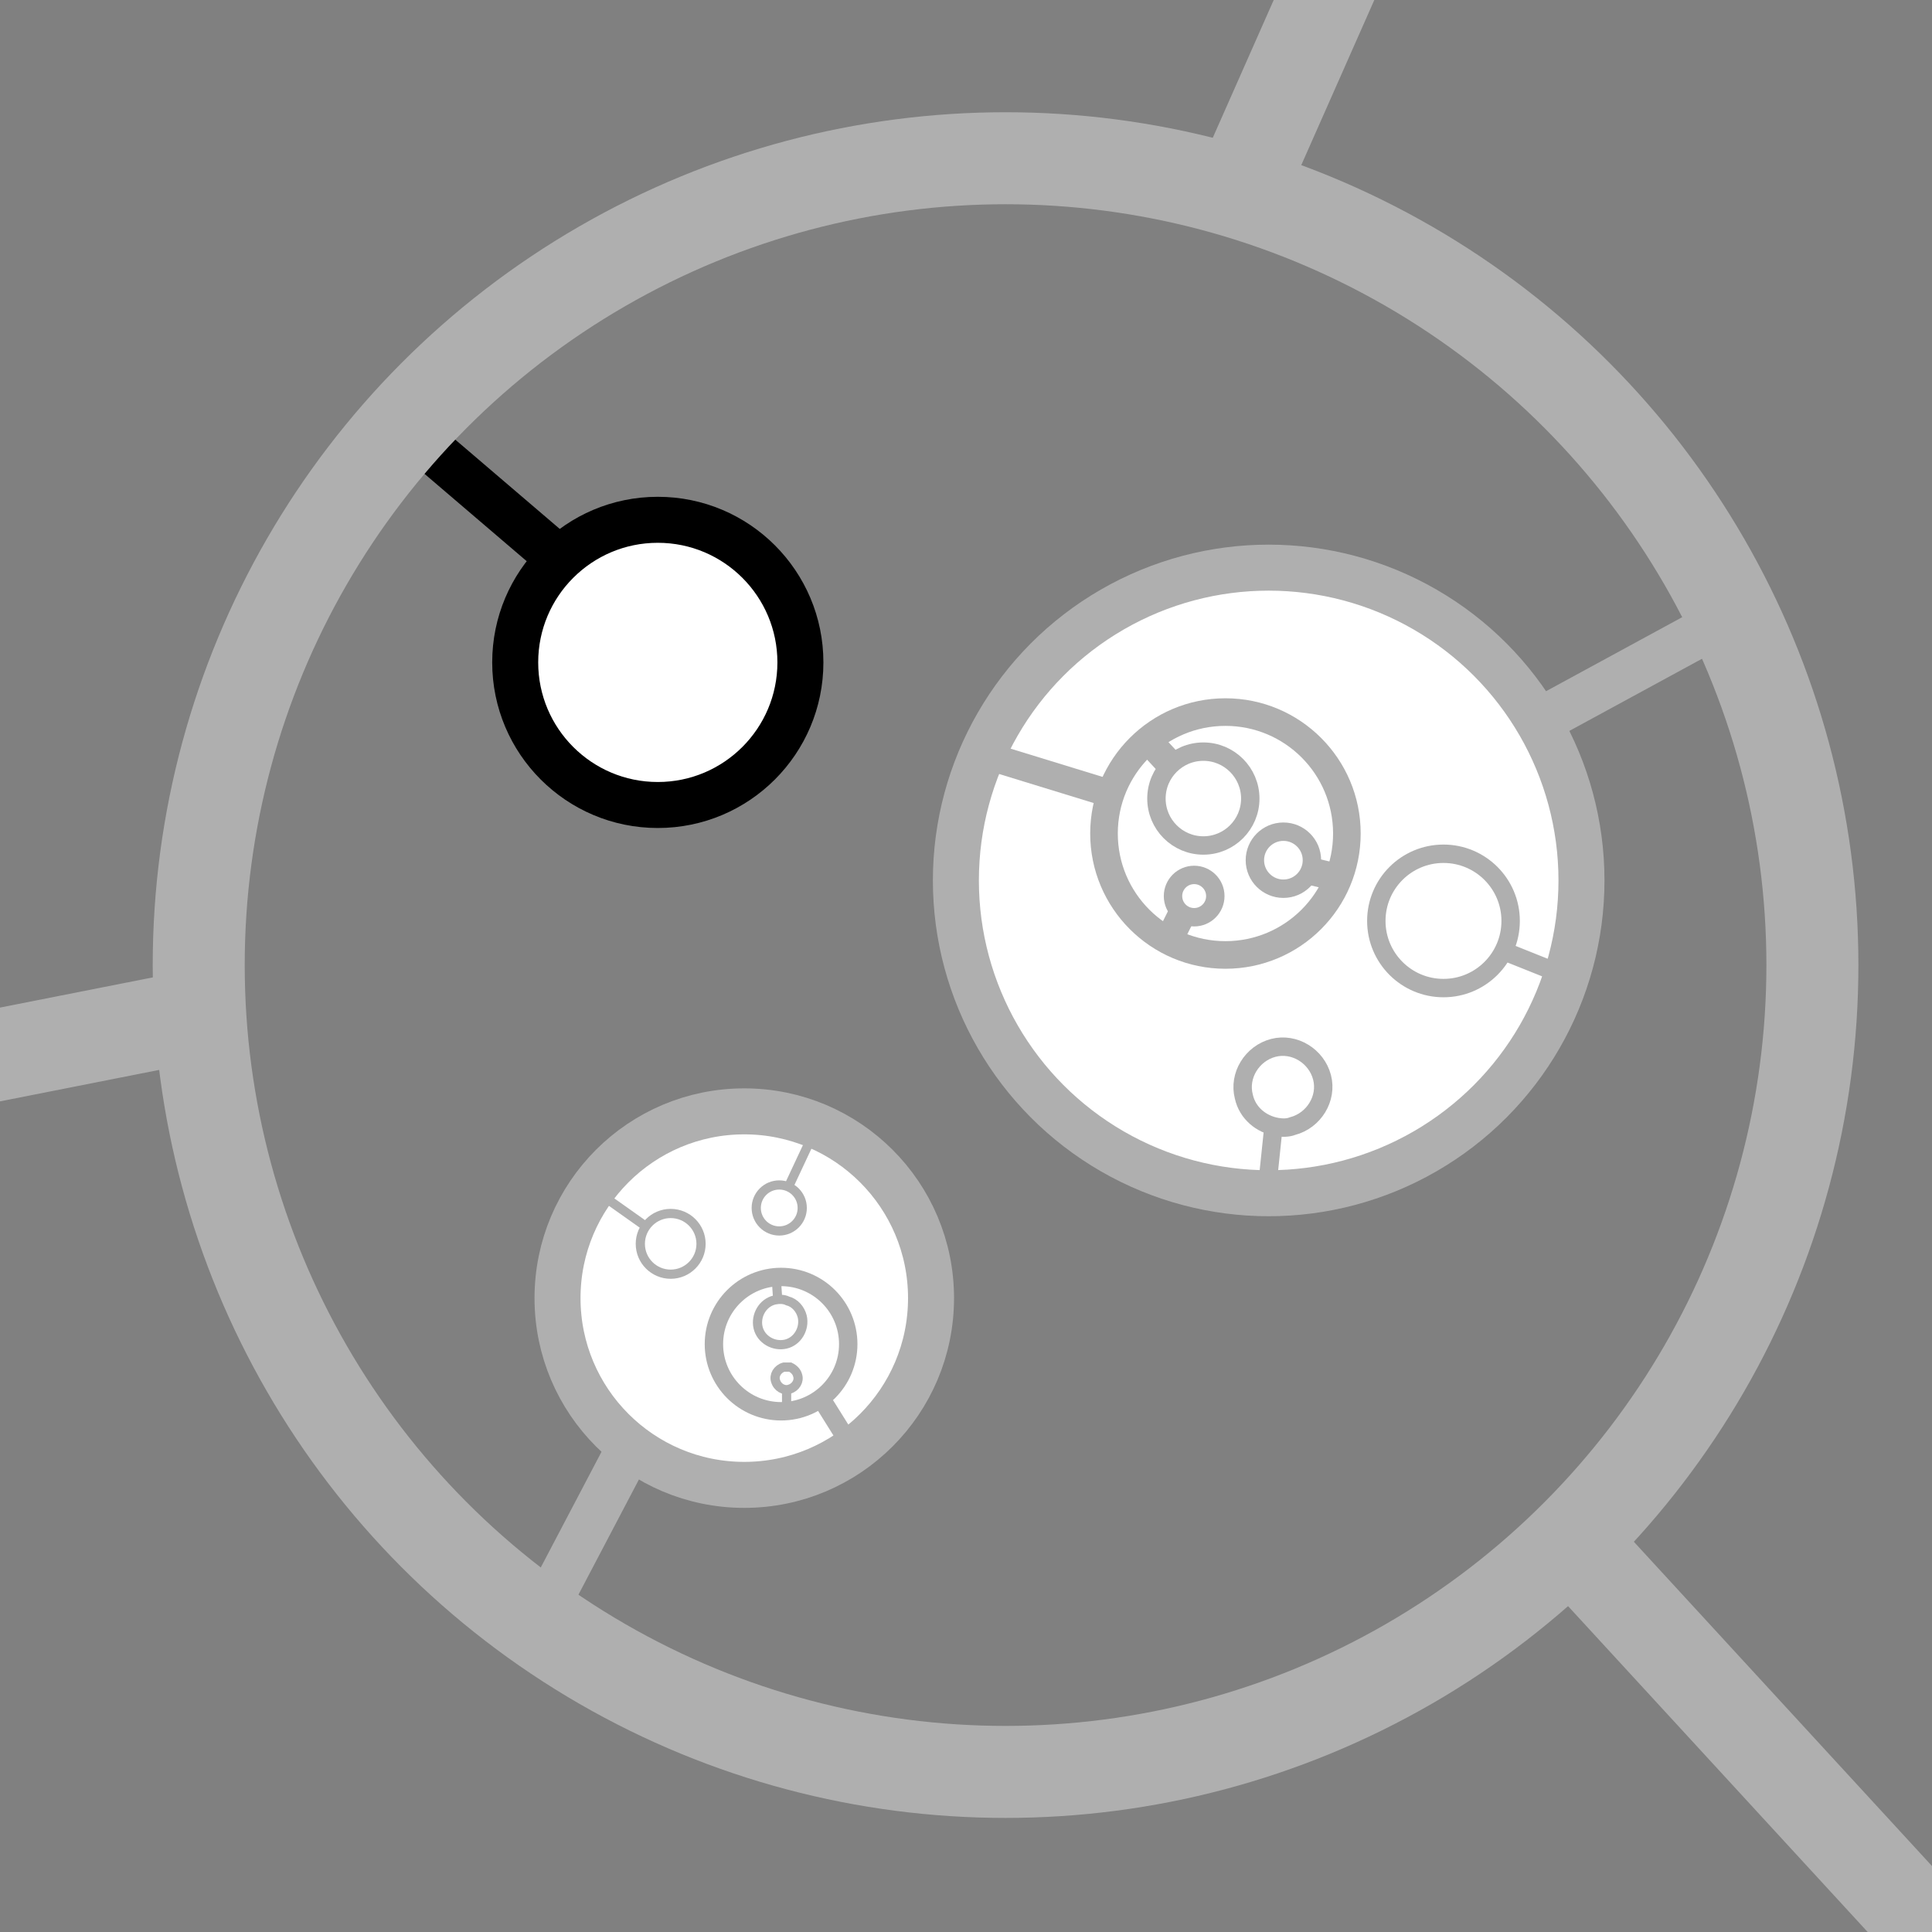 <?xml version="1.0" encoding="utf-8"?>
<!-- Generator: Adobe Illustrator 18.0.0, SVG Export Plug-In . SVG Version: 6.00 Build 0)  -->
<!DOCTYPE svg PUBLIC "-//W3C//DTD SVG 1.1//EN" "http://www.w3.org/Graphics/SVG/1.1/DTD/svg11.dtd">
<svg version="1.1" id="Layer_1" xmlns="http://www.w3.org/2000/svg" xmlns:xlink="http://www.w3.org/1999/xlink" x="0px" y="0px"
	 viewBox="0 0 210 210" enable-background="new 0 0 210 210" xml:space="preserve">
<rect x="0" y="0" width="210" height="210" fill="#808080" stroke="none"/>
<g>
	<line fill="none" stroke="#000000" stroke-width="5" stroke-miterlimit="10" x1="43.9" y1="46.3" x2="61.1" y2="61"/>
	<circle fill="none" stroke="#AFAFAF" stroke-width="10" stroke-miterlimit="10" cx="109.3" cy="104.9" r="87.7"/>
	<circle fill="#FFFFFF" stroke="#000000" stroke-width="5" stroke-miterlimit="10" cx="71.5" cy="72" r="15.5"/>
	<circle fill="#FFFFFF" stroke="#AFAFAF" stroke-width="5" stroke-miterlimit="10" cx="137.9" cy="95.7" r="34"/>
	<circle fill="#FFFFFF" stroke="#AFAFAF" stroke-width="5" stroke-miterlimit="10" cx="80.9" cy="141.1" r="20.3"/>
	<line fill="none" stroke="#AFAFAF" stroke-width="5" stroke-miterlimit="10" x1="165.8" y1="79.2" x2="187.5" y2="67.4"/>
	<line fill="none" stroke="#AFAFAF" stroke-width="5" stroke-miterlimit="10" x1="69.1" y1="156.1" x2="57.6" y2="178"/>
	<line fill="none" stroke="#AFAFAF" stroke-width="10" stroke-miterlimit="10" x1="171" y1="167.8" x2="213.2" y2="213.7"/>
	<line fill="none" stroke="#AFAFAF" stroke-width="10" stroke-miterlimit="10" x1="135.2" y1="19.7" x2="149.4" y2="-12.4"/>
	<line fill="none" stroke="#AFAFAF" stroke-width="10" stroke-miterlimit="10" x1="18.3" y1="111" x2="-7" y2="116"/>
</g>
<circle fill="#FFFFFF" stroke="#AFAFAF" stroke-miterlimit="10" cx="84.7" cy="131.3" r="2.5"/>
<circle fill="#FFFFFF" stroke="#AFAFAF" stroke-miterlimit="10" cx="72.9" cy="135.2" r="3.3"/>
<circle fill="#FFFFFF" stroke="#AFAFAF" stroke-width="2" stroke-miterlimit="10" cx="84.9" cy="146.1" r="7.3"/>
<path fill="#FFFFFF" stroke="#AFAFAF" stroke-miterlimit="10" d="M85.2,148.6c-0.7,0.2-1.1,0.9-0.9,1.5c0.2,0.7,0.9,1.1,1.5,0.9
	c0.7-0.2,1.1-0.9,0.9-1.5c-0.1-0.4-0.4-0.7-0.8-0.9C85.7,148.6,85.4,148.6,85.2,148.6z"/>
<circle fill="#FFFFFF" stroke="#AFAFAF" stroke-width="2" stroke-miterlimit="10" cx="156.9" cy="100.1" r="7.3"/>
<path fill="#FFFFFF" stroke="#AFAFAF" stroke-width="2" stroke-miterlimit="10" d="M138.4,113.9c-2.3,0.6-3.8,3-3.2,5.3
	c0.4,1.8,1.9,3,3.6,3.3c0.6,0.1,1.2,0.1,1.7-0.1c2.3-0.6,3.8-3,3.2-5.3C143.1,114.8,140.7,113.3,138.4,113.9z"/>
<line fill="none" stroke="#AFAFAF" stroke-miterlimit="10" x1="70.2" y1="133.3" x2="65.4" y2="129.9"/>
<line fill="#FFFFFF" stroke="#AFAFAF" stroke-miterlimit="10" x1="84.4" y1="139.3" x2="84.6" y2="142.2"/>
<circle fill="#FFFFFF" stroke="#AFAFAF" stroke-width="3" stroke-miterlimit="10" cx="133.2" cy="90.6" r="13.2"/>
<circle fill="#FFFFFF" stroke="#AFAFAF" stroke-width="2" stroke-miterlimit="10" cx="129.8" cy="97.4" r="2.3"/>
<path fill="#FFFFFF" stroke="#AFAFAF" stroke-miterlimit="10" d="M84.2,141.3c-1.3,0.3-2.1,1.7-1.8,3c0.3,1.3,1.7,2.1,3,1.8
	c1.3-0.3,2.1-1.7,1.8-3c-0.2-0.8-0.8-1.5-1.6-1.7C85.2,141.2,84.7,141.2,84.2,141.3z"/>
<circle fill="#FFFFFF" stroke="#AFAFAF" stroke-width="2" stroke-miterlimit="10" cx="130.8" cy="86.8" r="5.1"/>
<circle fill="#FFFFFF" stroke="#AFAFAF" stroke-width="2" stroke-miterlimit="10" cx="139.5" cy="93.5" r="3.1"/>
<line fill="none" stroke="#AFAFAF" stroke-width="3" stroke-miterlimit="10" x1="127" y1="102.3" x2="128.5" y2="99.3"/>
<line fill="none" stroke="#AFAFAF" stroke-width="3" stroke-miterlimit="10" x1="127.4" y1="83.3" x2="124.9" y2="80.6"/>
<line fill="none" stroke="#AFAFAF" stroke-width="3" stroke-miterlimit="10" x1="142.1" y1="94.6" x2="145.8" y2="95.5"/>
<line fill="#FFFFFF" stroke="#AFAFAF" stroke-width="3" stroke-miterlimit="10" x1="121.1" y1="86.4" x2="107.1" y2="82.1"/>
<line fill="#FFFFFF" stroke="#AFAFAF" stroke-width="2" stroke-miterlimit="10" x1="137.8" y1="128.4" x2="138.5" y2="121.7"/>
<line fill="#FFFFFF" stroke="#AFAFAF" stroke-width="2" stroke-miterlimit="10" x1="164" y1="103.6" x2="169" y2="105.6"/>
<line fill="#FFFFFF" stroke="#AFAFAF" stroke-width="2" stroke-miterlimit="10" x1="94" y1="159.6" x2="89" y2="151.6"/>
<line fill="#FFFFFF" stroke="#AFAFAF" stroke-miterlimit="10" x1="85.8" y1="128.8" x2="88" y2="124.1"/>
<line fill="#FFFFFF" stroke="#AFAFAF" stroke-miterlimit="10" x1="85.5" y1="152.7" x2="85.5" y2="151.3"/>
</svg>
